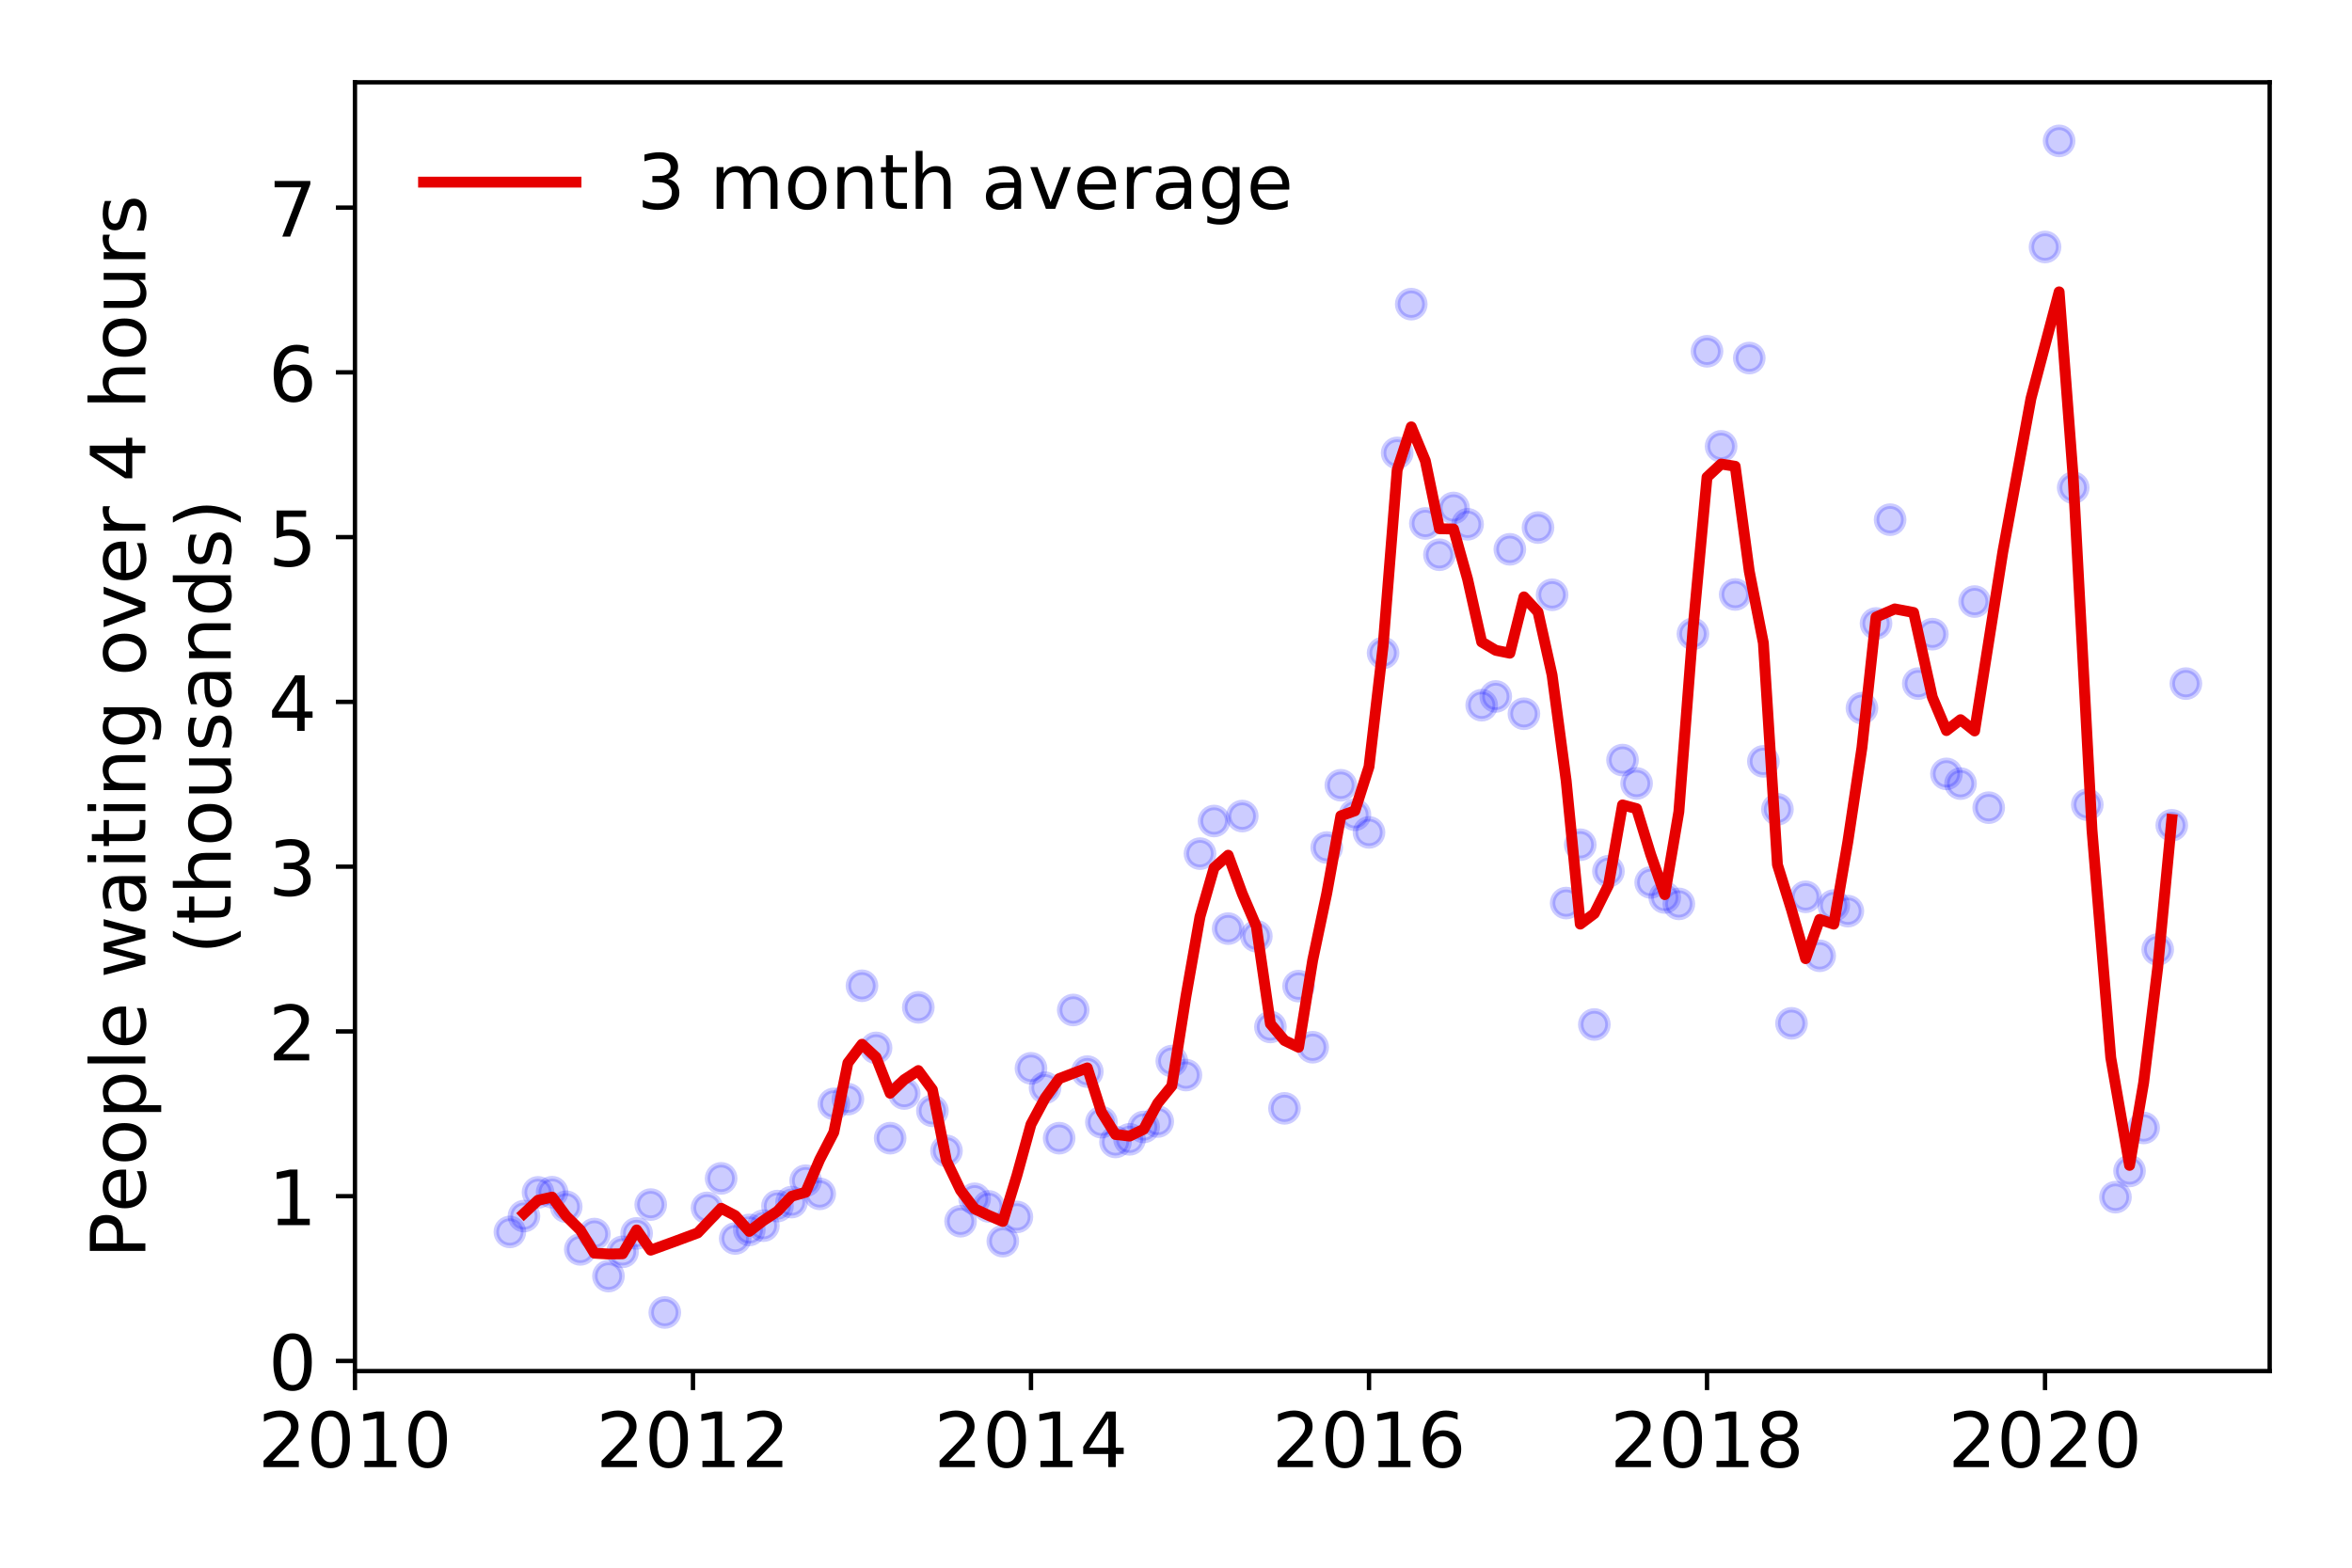 <?xml version="1.0" encoding="utf-8" standalone="no"?>
<!DOCTYPE svg PUBLIC "-//W3C//DTD SVG 1.1//EN"
  "http://www.w3.org/Graphics/SVG/1.1/DTD/svg11.dtd">
<!-- Created with matplotlib (https://matplotlib.org/) -->
<svg height="288pt" version="1.1" viewBox="0 0 432 288" width="432pt" xmlns="http://www.w3.org/2000/svg" xmlns:xlink="http://www.w3.org/1999/xlink">
 <defs>
  <style type="text/css">
*{stroke-linecap:butt;stroke-linejoin:round;}
  </style>
 </defs>
 <g id="figure_1">
  <g id="patch_1">
   <path d="M 0 288 
L 432 288 
L 432 0 
L 0 0 
z
" style="fill:#ffffff;"/>
  </g>
  <g id="axes_1">
   <g id="patch_2">
    <path d="M 65.195 251.88 
L 416.88 251.88 
L 416.88 15.12 
L 65.195 15.12 
z
" style="fill:#ffffff;"/>
   </g>
   <g id="matplotlib.axis_1">
    <g id="xtick_1">
     <g id="line2d_1">
      <defs>
       <path d="M 0 0 
L 0 3.5 
" id="m4f36853fbb" style="stroke:#000000;stroke-width:0.8;"/>
      </defs>
      <g>
       <use style="stroke:#000000;stroke-width:0.8;" x="65.195" xlink:href="#m4f36853fbb" y="251.88"/>
      </g>
     </g>
     <g id="text_1">
      <!-- 2010 -->
      <defs>
       <path d="M 19.188 8.297 
L 53.609 8.297 
L 53.609 0 
L 7.328 0 
L 7.328 8.297 
Q 12.938 14.109 22.625 23.891 
Q 32.328 33.688 34.812 36.531 
Q 39.547 41.844 41.422 45.531 
Q 43.312 49.219 43.312 52.781 
Q 43.312 58.594 39.234 62.25 
Q 35.156 65.922 28.609 65.922 
Q 23.969 65.922 18.812 64.312 
Q 13.672 62.703 7.812 59.422 
L 7.812 69.391 
Q 13.766 71.781 18.938 73 
Q 24.125 74.219 28.422 74.219 
Q 39.75 74.219 46.484 68.547 
Q 53.219 62.891 53.219 53.422 
Q 53.219 48.922 51.531 44.891 
Q 49.859 40.875 45.406 35.406 
Q 44.188 33.984 37.641 27.219 
Q 31.109 20.453 19.188 8.297 
z
" id="DejaVuSans-50"/>
       <path d="M 31.781 66.406 
Q 24.172 66.406 20.328 58.906 
Q 16.5 51.422 16.5 36.375 
Q 16.5 21.391 20.328 13.891 
Q 24.172 6.391 31.781 6.391 
Q 39.453 6.391 43.281 13.891 
Q 47.125 21.391 47.125 36.375 
Q 47.125 51.422 43.281 58.906 
Q 39.453 66.406 31.781 66.406 
z
M 31.781 74.219 
Q 44.047 74.219 50.516 64.516 
Q 56.984 54.828 56.984 36.375 
Q 56.984 17.969 50.516 8.266 
Q 44.047 -1.422 31.781 -1.422 
Q 19.531 -1.422 13.062 8.266 
Q 6.594 17.969 6.594 36.375 
Q 6.594 54.828 13.062 64.516 
Q 19.531 74.219 31.781 74.219 
z
" id="DejaVuSans-48"/>
       <path d="M 12.406 8.297 
L 28.516 8.297 
L 28.516 63.922 
L 10.984 60.406 
L 10.984 69.391 
L 28.422 72.906 
L 38.281 72.906 
L 38.281 8.297 
L 54.391 8.297 
L 54.391 0 
L 12.406 0 
z
" id="DejaVuSans-49"/>
      </defs>
      <g transform="translate(47.38 269.518)scale(0.14 -0.14)">
       <use xlink:href="#DejaVuSans-50"/>
       <use x="63.623" xlink:href="#DejaVuSans-48"/>
       <use x="127.246" xlink:href="#DejaVuSans-49"/>
       <use x="190.869" xlink:href="#DejaVuSans-48"/>
      </g>
     </g>
    </g>
    <g id="xtick_2">
     <g id="line2d_2">
      <g>
       <use style="stroke:#000000;stroke-width:0.8;" x="127.28" xlink:href="#m4f36853fbb" y="251.88"/>
      </g>
     </g>
     <g id="text_2">
      <!-- 2012 -->
      <g transform="translate(109.465 269.518)scale(0.14 -0.14)">
       <use xlink:href="#DejaVuSans-50"/>
       <use x="63.623" xlink:href="#DejaVuSans-48"/>
       <use x="127.246" xlink:href="#DejaVuSans-49"/>
       <use x="190.869" xlink:href="#DejaVuSans-50"/>
      </g>
     </g>
    </g>
    <g id="xtick_3">
     <g id="line2d_3">
      <g>
       <use style="stroke:#000000;stroke-width:0.8;" x="189.365" xlink:href="#m4f36853fbb" y="251.88"/>
      </g>
     </g>
     <g id="text_3">
      <!-- 2014 -->
      <defs>
       <path d="M 37.797 64.312 
L 12.891 25.391 
L 37.797 25.391 
z
M 35.203 72.906 
L 47.609 72.906 
L 47.609 25.391 
L 58.016 25.391 
L 58.016 17.188 
L 47.609 17.188 
L 47.609 0 
L 37.797 0 
L 37.797 17.188 
L 4.891 17.188 
L 4.891 26.703 
z
" id="DejaVuSans-52"/>
      </defs>
      <g transform="translate(171.55 269.518)scale(0.14 -0.14)">
       <use xlink:href="#DejaVuSans-50"/>
       <use x="63.623" xlink:href="#DejaVuSans-48"/>
       <use x="127.246" xlink:href="#DejaVuSans-49"/>
       <use x="190.869" xlink:href="#DejaVuSans-52"/>
      </g>
     </g>
    </g>
    <g id="xtick_4">
     <g id="line2d_4">
      <g>
       <use style="stroke:#000000;stroke-width:0.8;" x="251.45" xlink:href="#m4f36853fbb" y="251.88"/>
      </g>
     </g>
     <g id="text_4">
      <!-- 2016 -->
      <defs>
       <path d="M 33.016 40.375 
Q 26.375 40.375 22.484 35.828 
Q 18.609 31.297 18.609 23.391 
Q 18.609 15.531 22.484 10.953 
Q 26.375 6.391 33.016 6.391 
Q 39.656 6.391 43.531 10.953 
Q 47.406 15.531 47.406 23.391 
Q 47.406 31.297 43.531 35.828 
Q 39.656 40.375 33.016 40.375 
z
M 52.594 71.297 
L 52.594 62.312 
Q 48.875 64.062 45.094 64.984 
Q 41.312 65.922 37.594 65.922 
Q 27.828 65.922 22.672 59.328 
Q 17.531 52.734 16.797 39.406 
Q 19.672 43.656 24.016 45.922 
Q 28.375 48.188 33.594 48.188 
Q 44.578 48.188 50.953 41.516 
Q 57.328 34.859 57.328 23.391 
Q 57.328 12.156 50.688 5.359 
Q 44.047 -1.422 33.016 -1.422 
Q 20.359 -1.422 13.672 8.266 
Q 6.984 17.969 6.984 36.375 
Q 6.984 53.656 15.188 63.938 
Q 23.391 74.219 37.203 74.219 
Q 40.922 74.219 44.703 73.484 
Q 48.484 72.75 52.594 71.297 
z
" id="DejaVuSans-54"/>
      </defs>
      <g transform="translate(233.635 269.518)scale(0.14 -0.14)">
       <use xlink:href="#DejaVuSans-50"/>
       <use x="63.623" xlink:href="#DejaVuSans-48"/>
       <use x="127.246" xlink:href="#DejaVuSans-49"/>
       <use x="190.869" xlink:href="#DejaVuSans-54"/>
      </g>
     </g>
    </g>
    <g id="xtick_5">
     <g id="line2d_5">
      <g>
       <use style="stroke:#000000;stroke-width:0.8;" x="313.535" xlink:href="#m4f36853fbb" y="251.88"/>
      </g>
     </g>
     <g id="text_5">
      <!-- 2018 -->
      <defs>
       <path d="M 31.781 34.625 
Q 24.75 34.625 20.719 30.859 
Q 16.703 27.094 16.703 20.516 
Q 16.703 13.922 20.719 10.156 
Q 24.75 6.391 31.781 6.391 
Q 38.812 6.391 42.859 10.172 
Q 46.922 13.969 46.922 20.516 
Q 46.922 27.094 42.891 30.859 
Q 38.875 34.625 31.781 34.625 
z
M 21.922 38.812 
Q 15.578 40.375 12.031 44.719 
Q 8.5 49.078 8.5 55.328 
Q 8.5 64.062 14.719 69.141 
Q 20.953 74.219 31.781 74.219 
Q 42.672 74.219 48.875 69.141 
Q 55.078 64.062 55.078 55.328 
Q 55.078 49.078 51.531 44.719 
Q 48 40.375 41.703 38.812 
Q 48.828 37.156 52.797 32.312 
Q 56.781 27.484 56.781 20.516 
Q 56.781 9.906 50.312 4.234 
Q 43.844 -1.422 31.781 -1.422 
Q 19.734 -1.422 13.25 4.234 
Q 6.781 9.906 6.781 20.516 
Q 6.781 27.484 10.781 32.312 
Q 14.797 37.156 21.922 38.812 
z
M 18.312 54.391 
Q 18.312 48.734 21.844 45.562 
Q 25.391 42.391 31.781 42.391 
Q 38.141 42.391 41.719 45.562 
Q 45.312 48.734 45.312 54.391 
Q 45.312 60.062 41.719 63.234 
Q 38.141 66.406 31.781 66.406 
Q 25.391 66.406 21.844 63.234 
Q 18.312 60.062 18.312 54.391 
z
" id="DejaVuSans-56"/>
      </defs>
      <g transform="translate(295.72 269.518)scale(0.14 -0.14)">
       <use xlink:href="#DejaVuSans-50"/>
       <use x="63.623" xlink:href="#DejaVuSans-48"/>
       <use x="127.246" xlink:href="#DejaVuSans-49"/>
       <use x="190.869" xlink:href="#DejaVuSans-56"/>
      </g>
     </g>
    </g>
    <g id="xtick_6">
     <g id="line2d_6">
      <g>
       <use style="stroke:#000000;stroke-width:0.8;" x="375.619" xlink:href="#m4f36853fbb" y="251.88"/>
      </g>
     </g>
     <g id="text_6">
      <!-- 2020 -->
      <g transform="translate(357.804 269.518)scale(0.14 -0.14)">
       <use xlink:href="#DejaVuSans-50"/>
       <use x="63.623" xlink:href="#DejaVuSans-48"/>
       <use x="127.246" xlink:href="#DejaVuSans-50"/>
       <use x="190.869" xlink:href="#DejaVuSans-48"/>
      </g>
     </g>
    </g>
   </g>
   <g id="matplotlib.axis_2">
    <g id="ytick_1">
     <g id="line2d_7">
      <defs>
       <path d="M 0 0 
L -3.5 0 
" id="mf48c444a47" style="stroke:#000000;stroke-width:0.8;"/>
      </defs>
      <g>
       <use style="stroke:#000000;stroke-width:0.8;" x="65.195" xlink:href="#mf48c444a47" y="250.017"/>
      </g>
     </g>
     <g id="text_7">
      <!-- 0 -->
      <g transform="translate(49.288 255.336)scale(0.14 -0.14)">
       <use xlink:href="#DejaVuSans-48"/>
      </g>
     </g>
    </g>
    <g id="ytick_2">
     <g id="line2d_8">
      <g>
       <use style="stroke:#000000;stroke-width:0.8;" x="65.195" xlink:href="#mf48c444a47" y="219.749"/>
      </g>
     </g>
     <g id="text_8">
      <!-- 1 -->
      <g transform="translate(49.288 225.068)scale(0.14 -0.14)">
       <use xlink:href="#DejaVuSans-49"/>
      </g>
     </g>
    </g>
    <g id="ytick_3">
     <g id="line2d_9">
      <g>
       <use style="stroke:#000000;stroke-width:0.8;" x="65.195" xlink:href="#mf48c444a47" y="189.481"/>
      </g>
     </g>
     <g id="text_9">
      <!-- 2 -->
      <g transform="translate(49.288 194.8)scale(0.14 -0.14)">
       <use xlink:href="#DejaVuSans-50"/>
      </g>
     </g>
    </g>
    <g id="ytick_4">
     <g id="line2d_10">
      <g>
       <use style="stroke:#000000;stroke-width:0.8;" x="65.195" xlink:href="#mf48c444a47" y="159.213"/>
      </g>
     </g>
     <g id="text_10">
      <!-- 3 -->
      <defs>
       <path d="M 40.578 39.312 
Q 47.656 37.797 51.625 33 
Q 55.609 28.219 55.609 21.188 
Q 55.609 10.406 48.188 4.484 
Q 40.766 -1.422 27.094 -1.422 
Q 22.516 -1.422 17.656 -0.516 
Q 12.797 0.391 7.625 2.203 
L 7.625 11.719 
Q 11.719 9.328 16.594 8.109 
Q 21.484 6.891 26.812 6.891 
Q 36.078 6.891 40.938 10.547 
Q 45.797 14.203 45.797 21.188 
Q 45.797 27.641 41.281 31.266 
Q 36.766 34.906 28.719 34.906 
L 20.219 34.906 
L 20.219 43.016 
L 29.109 43.016 
Q 36.375 43.016 40.234 45.922 
Q 44.094 48.828 44.094 54.297 
Q 44.094 59.906 40.109 62.906 
Q 36.141 65.922 28.719 65.922 
Q 24.656 65.922 20.016 65.031 
Q 15.375 64.156 9.812 62.312 
L 9.812 71.094 
Q 15.438 72.656 20.344 73.438 
Q 25.25 74.219 29.594 74.219 
Q 40.828 74.219 47.359 69.109 
Q 53.906 64.016 53.906 55.328 
Q 53.906 49.266 50.438 45.094 
Q 46.969 40.922 40.578 39.312 
z
" id="DejaVuSans-51"/>
      </defs>
      <g transform="translate(49.288 164.532)scale(0.14 -0.14)">
       <use xlink:href="#DejaVuSans-51"/>
      </g>
     </g>
    </g>
    <g id="ytick_5">
     <g id="line2d_11">
      <g>
       <use style="stroke:#000000;stroke-width:0.8;" x="65.195" xlink:href="#mf48c444a47" y="128.945"/>
      </g>
     </g>
     <g id="text_11">
      <!-- 4 -->
      <g transform="translate(49.288 134.264)scale(0.14 -0.14)">
       <use xlink:href="#DejaVuSans-52"/>
      </g>
     </g>
    </g>
    <g id="ytick_6">
     <g id="line2d_12">
      <g>
       <use style="stroke:#000000;stroke-width:0.8;" x="65.195" xlink:href="#mf48c444a47" y="98.677"/>
      </g>
     </g>
     <g id="text_12">
      <!-- 5 -->
      <defs>
       <path d="M 10.797 72.906 
L 49.516 72.906 
L 49.516 64.594 
L 19.828 64.594 
L 19.828 46.734 
Q 21.969 47.469 24.109 47.828 
Q 26.266 48.188 28.422 48.188 
Q 40.625 48.188 47.75 41.5 
Q 54.891 34.812 54.891 23.391 
Q 54.891 11.625 47.562 5.094 
Q 40.234 -1.422 26.906 -1.422 
Q 22.312 -1.422 17.547 -0.641 
Q 12.797 0.141 7.719 1.703 
L 7.719 11.625 
Q 12.109 9.234 16.797 8.062 
Q 21.484 6.891 26.703 6.891 
Q 35.156 6.891 40.078 11.328 
Q 45.016 15.766 45.016 23.391 
Q 45.016 31 40.078 35.438 
Q 35.156 39.891 26.703 39.891 
Q 22.75 39.891 18.812 39.016 
Q 14.891 38.141 10.797 36.281 
z
" id="DejaVuSans-53"/>
      </defs>
      <g transform="translate(49.288 103.995)scale(0.14 -0.14)">
       <use xlink:href="#DejaVuSans-53"/>
      </g>
     </g>
    </g>
    <g id="ytick_7">
     <g id="line2d_13">
      <g>
       <use style="stroke:#000000;stroke-width:0.8;" x="65.195" xlink:href="#mf48c444a47" y="68.408"/>
      </g>
     </g>
     <g id="text_13">
      <!-- 6 -->
      <g transform="translate(49.288 73.727)scale(0.14 -0.14)">
       <use xlink:href="#DejaVuSans-54"/>
      </g>
     </g>
    </g>
    <g id="ytick_8">
     <g id="line2d_14">
      <g>
       <use style="stroke:#000000;stroke-width:0.8;" x="65.195" xlink:href="#mf48c444a47" y="38.14"/>
      </g>
     </g>
     <g id="text_14">
      <!-- 7 -->
      <defs>
       <path d="M 8.203 72.906 
L 55.078 72.906 
L 55.078 68.703 
L 28.609 0 
L 18.312 0 
L 43.219 64.594 
L 8.203 64.594 
z
" id="DejaVuSans-55"/>
      </defs>
      <g transform="translate(49.288 43.459)scale(0.14 -0.14)">
       <use xlink:href="#DejaVuSans-55"/>
      </g>
     </g>
    </g>
    <g id="text_15">
     <!-- People waiting over 4 hours -->
     <defs>
      <path d="M 19.672 64.797 
L 19.672 37.406 
L 32.078 37.406 
Q 38.969 37.406 42.719 40.969 
Q 46.484 44.531 46.484 51.125 
Q 46.484 57.672 42.719 61.234 
Q 38.969 64.797 32.078 64.797 
z
M 9.812 72.906 
L 32.078 72.906 
Q 44.344 72.906 50.609 67.359 
Q 56.891 61.812 56.891 51.125 
Q 56.891 40.328 50.609 34.812 
Q 44.344 29.297 32.078 29.297 
L 19.672 29.297 
L 19.672 0 
L 9.812 0 
z
" id="DejaVuSans-80"/>
      <path d="M 56.203 29.594 
L 56.203 25.203 
L 14.891 25.203 
Q 15.484 15.922 20.484 11.062 
Q 25.484 6.203 34.422 6.203 
Q 39.594 6.203 44.453 7.469 
Q 49.312 8.734 54.109 11.281 
L 54.109 2.781 
Q 49.266 0.734 44.188 -0.344 
Q 39.109 -1.422 33.891 -1.422 
Q 20.797 -1.422 13.156 6.188 
Q 5.516 13.812 5.516 26.812 
Q 5.516 40.234 12.766 48.109 
Q 20.016 56 32.328 56 
Q 43.359 56 49.781 48.891 
Q 56.203 41.797 56.203 29.594 
z
M 47.219 32.234 
Q 47.125 39.594 43.094 43.984 
Q 39.062 48.391 32.422 48.391 
Q 24.906 48.391 20.391 44.141 
Q 15.875 39.891 15.188 32.172 
z
" id="DejaVuSans-101"/>
      <path d="M 30.609 48.391 
Q 23.391 48.391 19.188 42.75 
Q 14.984 37.109 14.984 27.297 
Q 14.984 17.484 19.156 11.844 
Q 23.344 6.203 30.609 6.203 
Q 37.797 6.203 41.984 11.859 
Q 46.188 17.531 46.188 27.297 
Q 46.188 37.016 41.984 42.703 
Q 37.797 48.391 30.609 48.391 
z
M 30.609 56 
Q 42.328 56 49.016 48.375 
Q 55.719 40.766 55.719 27.297 
Q 55.719 13.875 49.016 6.219 
Q 42.328 -1.422 30.609 -1.422 
Q 18.844 -1.422 12.172 6.219 
Q 5.516 13.875 5.516 27.297 
Q 5.516 40.766 12.172 48.375 
Q 18.844 56 30.609 56 
z
" id="DejaVuSans-111"/>
      <path d="M 18.109 8.203 
L 18.109 -20.797 
L 9.078 -20.797 
L 9.078 54.688 
L 18.109 54.688 
L 18.109 46.391 
Q 20.953 51.266 25.266 53.625 
Q 29.594 56 35.594 56 
Q 45.562 56 51.781 48.094 
Q 58.016 40.188 58.016 27.297 
Q 58.016 14.406 51.781 6.484 
Q 45.562 -1.422 35.594 -1.422 
Q 29.594 -1.422 25.266 0.953 
Q 20.953 3.328 18.109 8.203 
z
M 48.688 27.297 
Q 48.688 37.203 44.609 42.844 
Q 40.531 48.484 33.406 48.484 
Q 26.266 48.484 22.188 42.844 
Q 18.109 37.203 18.109 27.297 
Q 18.109 17.391 22.188 11.75 
Q 26.266 6.109 33.406 6.109 
Q 40.531 6.109 44.609 11.75 
Q 48.688 17.391 48.688 27.297 
z
" id="DejaVuSans-112"/>
      <path d="M 9.422 75.984 
L 18.406 75.984 
L 18.406 0 
L 9.422 0 
z
" id="DejaVuSans-108"/>
      <path id="DejaVuSans-32"/>
      <path d="M 4.203 54.688 
L 13.188 54.688 
L 24.422 12.016 
L 35.594 54.688 
L 46.188 54.688 
L 57.422 12.016 
L 68.609 54.688 
L 77.594 54.688 
L 63.281 0 
L 52.688 0 
L 40.922 44.828 
L 29.109 0 
L 18.5 0 
z
" id="DejaVuSans-119"/>
      <path d="M 34.281 27.484 
Q 23.391 27.484 19.188 25 
Q 14.984 22.516 14.984 16.5 
Q 14.984 11.719 18.141 8.906 
Q 21.297 6.109 26.703 6.109 
Q 34.188 6.109 38.703 11.406 
Q 43.219 16.703 43.219 25.484 
L 43.219 27.484 
z
M 52.203 31.203 
L 52.203 0 
L 43.219 0 
L 43.219 8.297 
Q 40.141 3.328 35.547 0.953 
Q 30.953 -1.422 24.312 -1.422 
Q 15.922 -1.422 10.953 3.297 
Q 6 8.016 6 15.922 
Q 6 25.141 12.172 29.828 
Q 18.359 34.516 30.609 34.516 
L 43.219 34.516 
L 43.219 35.406 
Q 43.219 41.609 39.141 45 
Q 35.062 48.391 27.688 48.391 
Q 23 48.391 18.547 47.266 
Q 14.109 46.141 10.016 43.891 
L 10.016 52.203 
Q 14.938 54.109 19.578 55.047 
Q 24.219 56 28.609 56 
Q 40.484 56 46.344 49.844 
Q 52.203 43.703 52.203 31.203 
z
" id="DejaVuSans-97"/>
      <path d="M 9.422 54.688 
L 18.406 54.688 
L 18.406 0 
L 9.422 0 
z
M 9.422 75.984 
L 18.406 75.984 
L 18.406 64.594 
L 9.422 64.594 
z
" id="DejaVuSans-105"/>
      <path d="M 18.312 70.219 
L 18.312 54.688 
L 36.812 54.688 
L 36.812 47.703 
L 18.312 47.703 
L 18.312 18.016 
Q 18.312 11.328 20.141 9.422 
Q 21.969 7.516 27.594 7.516 
L 36.812 7.516 
L 36.812 0 
L 27.594 0 
Q 17.188 0 13.234 3.875 
Q 9.281 7.766 9.281 18.016 
L 9.281 47.703 
L 2.688 47.703 
L 2.688 54.688 
L 9.281 54.688 
L 9.281 70.219 
z
" id="DejaVuSans-116"/>
      <path d="M 54.891 33.016 
L 54.891 0 
L 45.906 0 
L 45.906 32.719 
Q 45.906 40.484 42.875 44.328 
Q 39.844 48.188 33.797 48.188 
Q 26.516 48.188 22.312 43.547 
Q 18.109 38.922 18.109 30.906 
L 18.109 0 
L 9.078 0 
L 9.078 54.688 
L 18.109 54.688 
L 18.109 46.188 
Q 21.344 51.125 25.703 53.562 
Q 30.078 56 35.797 56 
Q 45.219 56 50.047 50.172 
Q 54.891 44.344 54.891 33.016 
z
" id="DejaVuSans-110"/>
      <path d="M 45.406 27.984 
Q 45.406 37.75 41.375 43.109 
Q 37.359 48.484 30.078 48.484 
Q 22.859 48.484 18.828 43.109 
Q 14.797 37.75 14.797 27.984 
Q 14.797 18.266 18.828 12.891 
Q 22.859 7.516 30.078 7.516 
Q 37.359 7.516 41.375 12.891 
Q 45.406 18.266 45.406 27.984 
z
M 54.391 6.781 
Q 54.391 -7.172 48.188 -13.984 
Q 42 -20.797 29.203 -20.797 
Q 24.469 -20.797 20.266 -20.094 
Q 16.062 -19.391 12.109 -17.922 
L 12.109 -9.188 
Q 16.062 -11.328 19.922 -12.344 
Q 23.781 -13.375 27.781 -13.375 
Q 36.625 -13.375 41.016 -8.766 
Q 45.406 -4.156 45.406 5.172 
L 45.406 9.625 
Q 42.625 4.781 38.281 2.391 
Q 33.938 0 27.875 0 
Q 17.828 0 11.672 7.656 
Q 5.516 15.328 5.516 27.984 
Q 5.516 40.672 11.672 48.328 
Q 17.828 56 27.875 56 
Q 33.938 56 38.281 53.609 
Q 42.625 51.219 45.406 46.391 
L 45.406 54.688 
L 54.391 54.688 
z
" id="DejaVuSans-103"/>
      <path d="M 2.984 54.688 
L 12.5 54.688 
L 29.594 8.797 
L 46.688 54.688 
L 56.203 54.688 
L 35.688 0 
L 23.484 0 
z
" id="DejaVuSans-118"/>
      <path d="M 41.109 46.297 
Q 39.594 47.172 37.812 47.578 
Q 36.031 48 33.891 48 
Q 26.266 48 22.188 43.047 
Q 18.109 38.094 18.109 28.812 
L 18.109 0 
L 9.078 0 
L 9.078 54.688 
L 18.109 54.688 
L 18.109 46.188 
Q 20.953 51.172 25.484 53.578 
Q 30.031 56 36.531 56 
Q 37.453 56 38.578 55.875 
Q 39.703 55.766 41.062 55.516 
z
" id="DejaVuSans-114"/>
      <path d="M 54.891 33.016 
L 54.891 0 
L 45.906 0 
L 45.906 32.719 
Q 45.906 40.484 42.875 44.328 
Q 39.844 48.188 33.797 48.188 
Q 26.516 48.188 22.312 43.547 
Q 18.109 38.922 18.109 30.906 
L 18.109 0 
L 9.078 0 
L 9.078 75.984 
L 18.109 75.984 
L 18.109 46.188 
Q 21.344 51.125 25.703 53.562 
Q 30.078 56 35.797 56 
Q 45.219 56 50.047 50.172 
Q 54.891 44.344 54.891 33.016 
z
" id="DejaVuSans-104"/>
      <path d="M 8.5 21.578 
L 8.5 54.688 
L 17.484 54.688 
L 17.484 21.922 
Q 17.484 14.156 20.5 10.266 
Q 23.531 6.391 29.594 6.391 
Q 36.859 6.391 41.078 11.031 
Q 45.312 15.672 45.312 23.688 
L 45.312 54.688 
L 54.297 54.688 
L 54.297 0 
L 45.312 0 
L 45.312 8.406 
Q 42.047 3.422 37.719 1 
Q 33.406 -1.422 27.688 -1.422 
Q 18.266 -1.422 13.375 4.438 
Q 8.5 10.297 8.5 21.578 
z
M 31.109 56 
z
" id="DejaVuSans-117"/>
      <path d="M 44.281 53.078 
L 44.281 44.578 
Q 40.484 46.531 36.375 47.5 
Q 32.281 48.484 27.875 48.484 
Q 21.188 48.484 17.844 46.438 
Q 14.5 44.391 14.5 40.281 
Q 14.5 37.156 16.891 35.375 
Q 19.281 33.594 26.516 31.984 
L 29.594 31.297 
Q 39.156 29.25 43.188 25.516 
Q 47.219 21.781 47.219 15.094 
Q 47.219 7.469 41.188 3.016 
Q 35.156 -1.422 24.609 -1.422 
Q 20.219 -1.422 15.453 -0.562 
Q 10.688 0.297 5.422 2 
L 5.422 11.281 
Q 10.406 8.688 15.234 7.391 
Q 20.062 6.109 24.812 6.109 
Q 31.156 6.109 34.562 8.281 
Q 37.984 10.453 37.984 14.406 
Q 37.984 18.062 35.516 20.016 
Q 33.062 21.969 24.703 23.781 
L 21.578 24.516 
Q 13.234 26.266 9.516 29.906 
Q 5.812 33.547 5.812 39.891 
Q 5.812 47.609 11.281 51.797 
Q 16.75 56 26.812 56 
Q 31.781 56 36.172 55.266 
Q 40.578 54.547 44.281 53.078 
z
" id="DejaVuSans-115"/>
     </defs>
     <g transform="translate(26.699 231.175)rotate(-90)scale(0.14 -0.14)">
      <use xlink:href="#DejaVuSans-80"/>
      <use x="60.256" xlink:href="#DejaVuSans-101"/>
      <use x="121.779" xlink:href="#DejaVuSans-111"/>
      <use x="182.961" xlink:href="#DejaVuSans-112"/>
      <use x="246.438" xlink:href="#DejaVuSans-108"/>
      <use x="274.221" xlink:href="#DejaVuSans-101"/>
      <use x="335.744" xlink:href="#DejaVuSans-32"/>
      <use x="367.531" xlink:href="#DejaVuSans-119"/>
      <use x="449.318" xlink:href="#DejaVuSans-97"/>
      <use x="510.598" xlink:href="#DejaVuSans-105"/>
      <use x="538.381" xlink:href="#DejaVuSans-116"/>
      <use x="577.59" xlink:href="#DejaVuSans-105"/>
      <use x="605.373" xlink:href="#DejaVuSans-110"/>
      <use x="668.752" xlink:href="#DejaVuSans-103"/>
      <use x="732.229" xlink:href="#DejaVuSans-32"/>
      <use x="764.016" xlink:href="#DejaVuSans-111"/>
      <use x="825.197" xlink:href="#DejaVuSans-118"/>
      <use x="884.377" xlink:href="#DejaVuSans-101"/>
      <use x="945.9" xlink:href="#DejaVuSans-114"/>
      <use x="987.014" xlink:href="#DejaVuSans-32"/>
      <use x="1018.801" xlink:href="#DejaVuSans-52"/>
      <use x="1082.424" xlink:href="#DejaVuSans-32"/>
      <use x="1114.211" xlink:href="#DejaVuSans-104"/>
      <use x="1177.59" xlink:href="#DejaVuSans-111"/>
      <use x="1238.771" xlink:href="#DejaVuSans-117"/>
      <use x="1302.15" xlink:href="#DejaVuSans-114"/>
      <use x="1343.264" xlink:href="#DejaVuSans-115"/>
     </g>
     <!-- (thousands) -->
     <defs>
      <path d="M 31 75.875 
Q 24.469 64.656 21.281 53.656 
Q 18.109 42.672 18.109 31.391 
Q 18.109 20.125 21.312 9.062 
Q 24.516 -2 31 -13.188 
L 23.188 -13.188 
Q 15.875 -1.703 12.234 9.375 
Q 8.594 20.453 8.594 31.391 
Q 8.594 42.281 12.203 53.312 
Q 15.828 64.359 23.188 75.875 
z
" id="DejaVuSans-40"/>
      <path d="M 45.406 46.391 
L 45.406 75.984 
L 54.391 75.984 
L 54.391 0 
L 45.406 0 
L 45.406 8.203 
Q 42.578 3.328 38.25 0.953 
Q 33.938 -1.422 27.875 -1.422 
Q 17.969 -1.422 11.734 6.484 
Q 5.516 14.406 5.516 27.297 
Q 5.516 40.188 11.734 48.094 
Q 17.969 56 27.875 56 
Q 33.938 56 38.25 53.625 
Q 42.578 51.266 45.406 46.391 
z
M 14.797 27.297 
Q 14.797 17.391 18.875 11.75 
Q 22.953 6.109 30.078 6.109 
Q 37.203 6.109 41.297 11.75 
Q 45.406 17.391 45.406 27.297 
Q 45.406 37.203 41.297 42.844 
Q 37.203 48.484 30.078 48.484 
Q 22.953 48.484 18.875 42.844 
Q 14.797 37.203 14.797 27.297 
z
" id="DejaVuSans-100"/>
      <path d="M 8.016 75.875 
L 15.828 75.875 
Q 23.141 64.359 26.781 53.312 
Q 30.422 42.281 30.422 31.391 
Q 30.422 20.453 26.781 9.375 
Q 23.141 -1.703 15.828 -13.188 
L 8.016 -13.188 
Q 14.5 -2 17.703 9.062 
Q 20.906 20.125 20.906 31.391 
Q 20.906 42.672 17.703 53.656 
Q 14.5 64.656 8.016 75.875 
z
" id="DejaVuSans-41"/>
     </defs>
     <g transform="translate(42.376 175.325)rotate(-90)scale(0.14 -0.14)">
      <use xlink:href="#DejaVuSans-40"/>
      <use x="39.014" xlink:href="#DejaVuSans-116"/>
      <use x="78.223" xlink:href="#DejaVuSans-104"/>
      <use x="141.602" xlink:href="#DejaVuSans-111"/>
      <use x="202.783" xlink:href="#DejaVuSans-117"/>
      <use x="266.162" xlink:href="#DejaVuSans-115"/>
      <use x="318.262" xlink:href="#DejaVuSans-97"/>
      <use x="379.541" xlink:href="#DejaVuSans-110"/>
      <use x="442.92" xlink:href="#DejaVuSans-100"/>
      <use x="506.396" xlink:href="#DejaVuSans-115"/>
      <use x="558.496" xlink:href="#DejaVuSans-41"/>
     </g>
    </g>
   </g>
   <g id="line2d_15">
    <defs>
     <path d="M 0 2.5 
C 0.663 2.5 1.299 2.237 1.768 1.768 
C 2.237 1.299 2.5 0.663 2.5 0 
C 2.5 -0.663 2.237 -1.299 1.768 -1.768 
C 1.299 -2.237 0.663 -2.5 0 -2.5 
C -0.663 -2.5 -1.299 -2.237 -1.768 -1.768 
C -2.237 -1.299 -2.5 -0.663 -2.5 0 
C -2.5 0.663 -2.237 1.299 -1.768 1.768 
C -1.299 2.237 -0.663 2.5 0 2.5 
z
" id="m8814a9ac9a" style="stroke:#0000ff;stroke-opacity:0.2;"/>
    </defs>
    <g clip-path="url(#p68c9e840cf)">
     <use style="fill:#0000ff;fill-opacity:0.2;stroke:#0000ff;stroke-opacity:0.2;" x="401.488" xlink:href="#m8814a9ac9a" y="125.585"/>
     <use style="fill:#0000ff;fill-opacity:0.2;stroke:#0000ff;stroke-opacity:0.2;" x="398.901" xlink:href="#m8814a9ac9a" y="151.615"/>
     <use style="fill:#0000ff;fill-opacity:0.2;stroke:#0000ff;stroke-opacity:0.2;" x="396.314" xlink:href="#m8814a9ac9a" y="174.438"/>
     <use style="fill:#0000ff;fill-opacity:0.2;stroke:#0000ff;stroke-opacity:0.2;" x="393.728" xlink:href="#m8814a9ac9a" y="207.218"/>
     <use style="fill:#0000ff;fill-opacity:0.2;stroke:#0000ff;stroke-opacity:0.2;" x="391.141" xlink:href="#m8814a9ac9a" y="215.118"/>
     <use style="fill:#0000ff;fill-opacity:0.2;stroke:#0000ff;stroke-opacity:0.2;" x="388.554" xlink:href="#m8814a9ac9a" y="219.931"/>
     <use style="fill:#0000ff;fill-opacity:0.2;stroke:#0000ff;stroke-opacity:0.2;" x="383.38" xlink:href="#m8814a9ac9a" y="147.832"/>
     <use style="fill:#0000ff;fill-opacity:0.2;stroke:#0000ff;stroke-opacity:0.2;" x="380.793" xlink:href="#m8814a9ac9a" y="89.596"/>
     <use style="fill:#0000ff;fill-opacity:0.2;stroke:#0000ff;stroke-opacity:0.2;" x="378.206" xlink:href="#m8814a9ac9a" y="25.882"/>
     <use style="fill:#0000ff;fill-opacity:0.2;stroke:#0000ff;stroke-opacity:0.2;" x="375.619" xlink:href="#m8814a9ac9a" y="45.374"/>
     <use style="fill:#0000ff;fill-opacity:0.2;stroke:#0000ff;stroke-opacity:0.2;" x="365.272" xlink:href="#m8814a9ac9a" y="148.377"/>
     <use style="fill:#0000ff;fill-opacity:0.2;stroke:#0000ff;stroke-opacity:0.2;" x="362.685" xlink:href="#m8814a9ac9a" y="110.511"/>
     <use style="fill:#0000ff;fill-opacity:0.2;stroke:#0000ff;stroke-opacity:0.2;" x="360.098" xlink:href="#m8814a9ac9a" y="143.958"/>
     <use style="fill:#0000ff;fill-opacity:0.2;stroke:#0000ff;stroke-opacity:0.2;" x="357.511" xlink:href="#m8814a9ac9a" y="142.172"/>
     <use style="fill:#0000ff;fill-opacity:0.2;stroke:#0000ff;stroke-opacity:0.2;" x="354.924" xlink:href="#m8814a9ac9a" y="116.504"/>
     <use style="fill:#0000ff;fill-opacity:0.2;stroke:#0000ff;stroke-opacity:0.2;" x="352.338" xlink:href="#m8814a9ac9a" y="125.585"/>
     <use style="fill:#0000ff;fill-opacity:0.2;stroke:#0000ff;stroke-opacity:0.2;" x="347.164" xlink:href="#m8814a9ac9a" y="95.468"/>
     <use style="fill:#0000ff;fill-opacity:0.2;stroke:#0000ff;stroke-opacity:0.2;" x="344.577" xlink:href="#m8814a9ac9a" y="114.537"/>
     <use style="fill:#0000ff;fill-opacity:0.2;stroke:#0000ff;stroke-opacity:0.2;" x="341.99" xlink:href="#m8814a9ac9a" y="130.095"/>
     <use style="fill:#0000ff;fill-opacity:0.2;stroke:#0000ff;stroke-opacity:0.2;" x="339.403" xlink:href="#m8814a9ac9a" y="167.385"/>
     <use style="fill:#0000ff;fill-opacity:0.2;stroke:#0000ff;stroke-opacity:0.2;" x="336.816" xlink:href="#m8814a9ac9a" y="166.356"/>
     <use style="fill:#0000ff;fill-opacity:0.2;stroke:#0000ff;stroke-opacity:0.2;" x="334.229" xlink:href="#m8814a9ac9a" y="175.588"/>
     <use style="fill:#0000ff;fill-opacity:0.2;stroke:#0000ff;stroke-opacity:0.2;" x="331.643" xlink:href="#m8814a9ac9a" y="164.752"/>
     <use style="fill:#0000ff;fill-opacity:0.2;stroke:#0000ff;stroke-opacity:0.2;" x="329.056" xlink:href="#m8814a9ac9a" y="187.998"/>
     <use style="fill:#0000ff;fill-opacity:0.2;stroke:#0000ff;stroke-opacity:0.2;" x="326.469" xlink:href="#m8814a9ac9a" y="148.679"/>
     <use style="fill:#0000ff;fill-opacity:0.2;stroke:#0000ff;stroke-opacity:0.2;" x="323.882" xlink:href="#m8814a9ac9a" y="139.871"/>
     <use style="fill:#0000ff;fill-opacity:0.2;stroke:#0000ff;stroke-opacity:0.2;" x="321.295" xlink:href="#m8814a9ac9a" y="65.775"/>
     <use style="fill:#0000ff;fill-opacity:0.2;stroke:#0000ff;stroke-opacity:0.2;" x="318.708" xlink:href="#m8814a9ac9a" y="109.21"/>
     <use style="fill:#0000ff;fill-opacity:0.2;stroke:#0000ff;stroke-opacity:0.2;" x="316.121" xlink:href="#m8814a9ac9a" y="81.999"/>
     <use style="fill:#0000ff;fill-opacity:0.2;stroke:#0000ff;stroke-opacity:0.2;" x="313.535" xlink:href="#m8814a9ac9a" y="64.534"/>
     <use style="fill:#0000ff;fill-opacity:0.2;stroke:#0000ff;stroke-opacity:0.2;" x="310.948" xlink:href="#m8814a9ac9a" y="116.444"/>
     <use style="fill:#0000ff;fill-opacity:0.2;stroke:#0000ff;stroke-opacity:0.2;" x="308.361" xlink:href="#m8814a9ac9a" y="166.053"/>
     <use style="fill:#0000ff;fill-opacity:0.2;stroke:#0000ff;stroke-opacity:0.2;" x="305.774" xlink:href="#m8814a9ac9a" y="164.873"/>
     <use style="fill:#0000ff;fill-opacity:0.2;stroke:#0000ff;stroke-opacity:0.2;" x="303.187" xlink:href="#m8814a9ac9a" y="162.118"/>
     <use style="fill:#0000ff;fill-opacity:0.2;stroke:#0000ff;stroke-opacity:0.2;" x="300.6" xlink:href="#m8814a9ac9a" y="143.927"/>
     <use style="fill:#0000ff;fill-opacity:0.2;stroke:#0000ff;stroke-opacity:0.2;" x="298.013" xlink:href="#m8814a9ac9a" y="139.629"/>
     <use style="fill:#0000ff;fill-opacity:0.2;stroke:#0000ff;stroke-opacity:0.2;" x="295.426" xlink:href="#m8814a9ac9a" y="160.06"/>
     <use style="fill:#0000ff;fill-opacity:0.2;stroke:#0000ff;stroke-opacity:0.2;" x="292.84" xlink:href="#m8814a9ac9a" y="188.21"/>
     <use style="fill:#0000ff;fill-opacity:0.2;stroke:#0000ff;stroke-opacity:0.2;" x="290.253" xlink:href="#m8814a9ac9a" y="155.187"/>
     <use style="fill:#0000ff;fill-opacity:0.2;stroke:#0000ff;stroke-opacity:0.2;" x="287.666" xlink:href="#m8814a9ac9a" y="165.902"/>
     <use style="fill:#0000ff;fill-opacity:0.2;stroke:#0000ff;stroke-opacity:0.2;" x="285.079" xlink:href="#m8814a9ac9a" y="109.27"/>
     <use style="fill:#0000ff;fill-opacity:0.2;stroke:#0000ff;stroke-opacity:0.2;" x="282.492" xlink:href="#m8814a9ac9a" y="96.921"/>
     <use style="fill:#0000ff;fill-opacity:0.2;stroke:#0000ff;stroke-opacity:0.2;" x="279.905" xlink:href="#m8814a9ac9a" y="131.124"/>
     <use style="fill:#0000ff;fill-opacity:0.2;stroke:#0000ff;stroke-opacity:0.2;" x="277.318" xlink:href="#m8814a9ac9a" y="100.916"/>
     <use style="fill:#0000ff;fill-opacity:0.2;stroke:#0000ff;stroke-opacity:0.2;" x="274.731" xlink:href="#m8814a9ac9a" y="127.946"/>
     <use style="fill:#0000ff;fill-opacity:0.2;stroke:#0000ff;stroke-opacity:0.2;" x="272.145" xlink:href="#m8814a9ac9a" y="129.55"/>
     <use style="fill:#0000ff;fill-opacity:0.2;stroke:#0000ff;stroke-opacity:0.2;" x="269.558" xlink:href="#m8814a9ac9a" y="96.316"/>
     <use style="fill:#0000ff;fill-opacity:0.2;stroke:#0000ff;stroke-opacity:0.2;" x="266.971" xlink:href="#m8814a9ac9a" y="93.319"/>
     <use style="fill:#0000ff;fill-opacity:0.2;stroke:#0000ff;stroke-opacity:0.2;" x="264.384" xlink:href="#m8814a9ac9a" y="101.915"/>
     <use style="fill:#0000ff;fill-opacity:0.2;stroke:#0000ff;stroke-opacity:0.2;" x="261.797" xlink:href="#m8814a9ac9a" y="96.164"/>
     <use style="fill:#0000ff;fill-opacity:0.2;stroke:#0000ff;stroke-opacity:0.2;" x="259.21" xlink:href="#m8814a9ac9a" y="55.877"/>
     <use style="fill:#0000ff;fill-opacity:0.2;stroke:#0000ff;stroke-opacity:0.2;" x="256.623" xlink:href="#m8814a9ac9a" y="83.21"/>
     <use style="fill:#0000ff;fill-opacity:0.2;stroke:#0000ff;stroke-opacity:0.2;" x="254.037" xlink:href="#m8814a9ac9a" y="119.955"/>
     <use style="fill:#0000ff;fill-opacity:0.2;stroke:#0000ff;stroke-opacity:0.2;" x="251.45" xlink:href="#m8814a9ac9a" y="152.917"/>
     <use style="fill:#0000ff;fill-opacity:0.2;stroke:#0000ff;stroke-opacity:0.2;" x="248.863" xlink:href="#m8814a9ac9a" y="149.678"/>
     <use style="fill:#0000ff;fill-opacity:0.2;stroke:#0000ff;stroke-opacity:0.2;" x="246.276" xlink:href="#m8814a9ac9a" y="144.26"/>
     <use style="fill:#0000ff;fill-opacity:0.2;stroke:#0000ff;stroke-opacity:0.2;" x="243.689" xlink:href="#m8814a9ac9a" y="155.702"/>
     <use style="fill:#0000ff;fill-opacity:0.2;stroke:#0000ff;stroke-opacity:0.2;" x="241.102" xlink:href="#m8814a9ac9a" y="192.387"/>
     <use style="fill:#0000ff;fill-opacity:0.2;stroke:#0000ff;stroke-opacity:0.2;" x="238.515" xlink:href="#m8814a9ac9a" y="181.157"/>
     <use style="fill:#0000ff;fill-opacity:0.2;stroke:#0000ff;stroke-opacity:0.2;" x="235.928" xlink:href="#m8814a9ac9a" y="203.616"/>
     <use style="fill:#0000ff;fill-opacity:0.2;stroke:#0000ff;stroke-opacity:0.2;" x="233.342" xlink:href="#m8814a9ac9a" y="188.664"/>
     <use style="fill:#0000ff;fill-opacity:0.2;stroke:#0000ff;stroke-opacity:0.2;" x="230.755" xlink:href="#m8814a9ac9a" y="171.986"/>
     <use style="fill:#0000ff;fill-opacity:0.2;stroke:#0000ff;stroke-opacity:0.2;" x="228.168" xlink:href="#m8814a9ac9a" y="149.92"/>
     <use style="fill:#0000ff;fill-opacity:0.2;stroke:#0000ff;stroke-opacity:0.2;" x="225.581" xlink:href="#m8814a9ac9a" y="170.594"/>
     <use style="fill:#0000ff;fill-opacity:0.2;stroke:#0000ff;stroke-opacity:0.2;" x="222.994" xlink:href="#m8814a9ac9a" y="150.828"/>
     <use style="fill:#0000ff;fill-opacity:0.2;stroke:#0000ff;stroke-opacity:0.2;" x="220.407" xlink:href="#m8814a9ac9a" y="156.822"/>
     <use style="fill:#0000ff;fill-opacity:0.2;stroke:#0000ff;stroke-opacity:0.2;" x="217.82" xlink:href="#m8814a9ac9a" y="197.502"/>
     <use style="fill:#0000ff;fill-opacity:0.2;stroke:#0000ff;stroke-opacity:0.2;" x="215.233" xlink:href="#m8814a9ac9a" y="194.929"/>
     <use style="fill:#0000ff;fill-opacity:0.2;stroke:#0000ff;stroke-opacity:0.2;" x="212.647" xlink:href="#m8814a9ac9a" y="206.037"/>
     <use style="fill:#0000ff;fill-opacity:0.2;stroke:#0000ff;stroke-opacity:0.2;" x="210.06" xlink:href="#m8814a9ac9a" y="207.036"/>
     <use style="fill:#0000ff;fill-opacity:0.2;stroke:#0000ff;stroke-opacity:0.2;" x="207.473" xlink:href="#m8814a9ac9a" y="209.306"/>
     <use style="fill:#0000ff;fill-opacity:0.2;stroke:#0000ff;stroke-opacity:0.2;" x="204.886" xlink:href="#m8814a9ac9a" y="209.791"/>
     <use style="fill:#0000ff;fill-opacity:0.2;stroke:#0000ff;stroke-opacity:0.2;" x="202.299" xlink:href="#m8814a9ac9a" y="206.159"/>
     <use style="fill:#0000ff;fill-opacity:0.2;stroke:#0000ff;stroke-opacity:0.2;" x="199.712" xlink:href="#m8814a9ac9a" y="196.866"/>
     <use style="fill:#0000ff;fill-opacity:0.2;stroke:#0000ff;stroke-opacity:0.2;" x="197.125" xlink:href="#m8814a9ac9a" y="185.546"/>
     <use style="fill:#0000ff;fill-opacity:0.2;stroke:#0000ff;stroke-opacity:0.2;" x="194.539" xlink:href="#m8814a9ac9a" y="209.095"/>
     <use style="fill:#0000ff;fill-opacity:0.2;stroke:#0000ff;stroke-opacity:0.2;" x="191.952" xlink:href="#m8814a9ac9a" y="199.833"/>
     <use style="fill:#0000ff;fill-opacity:0.2;stroke:#0000ff;stroke-opacity:0.2;" x="189.365" xlink:href="#m8814a9ac9a" y="196.261"/>
     <use style="fill:#0000ff;fill-opacity:0.2;stroke:#0000ff;stroke-opacity:0.2;" x="186.778" xlink:href="#m8814a9ac9a" y="223.563"/>
     <use style="fill:#0000ff;fill-opacity:0.2;stroke:#0000ff;stroke-opacity:0.2;" x="184.191" xlink:href="#m8814a9ac9a" y="228.012"/>
     <use style="fill:#0000ff;fill-opacity:0.2;stroke:#0000ff;stroke-opacity:0.2;" x="181.604" xlink:href="#m8814a9ac9a" y="221.626"/>
     <use style="fill:#0000ff;fill-opacity:0.2;stroke:#0000ff;stroke-opacity:0.2;" x="179.017" xlink:href="#m8814a9ac9a" y="220.233"/>
     <use style="fill:#0000ff;fill-opacity:0.2;stroke:#0000ff;stroke-opacity:0.2;" x="176.43" xlink:href="#m8814a9ac9a" y="224.35"/>
     <use style="fill:#0000ff;fill-opacity:0.2;stroke:#0000ff;stroke-opacity:0.2;" x="173.844" xlink:href="#m8814a9ac9a" y="211.425"/>
     <use style="fill:#0000ff;fill-opacity:0.2;stroke:#0000ff;stroke-opacity:0.2;" x="171.257" xlink:href="#m8814a9ac9a" y="204.07"/>
     <use style="fill:#0000ff;fill-opacity:0.2;stroke:#0000ff;stroke-opacity:0.2;" x="168.67" xlink:href="#m8814a9ac9a" y="185.062"/>
     <use style="fill:#0000ff;fill-opacity:0.2;stroke:#0000ff;stroke-opacity:0.2;" x="166.083" xlink:href="#m8814a9ac9a" y="200.892"/>
     <use style="fill:#0000ff;fill-opacity:0.2;stroke:#0000ff;stroke-opacity:0.2;" x="163.496" xlink:href="#m8814a9ac9a" y="209.095"/>
     <use style="fill:#0000ff;fill-opacity:0.2;stroke:#0000ff;stroke-opacity:0.2;" x="160.909" xlink:href="#m8814a9ac9a" y="192.508"/>
     <use style="fill:#0000ff;fill-opacity:0.2;stroke:#0000ff;stroke-opacity:0.2;" x="158.322" xlink:href="#m8814a9ac9a" y="181.097"/>
     <use style="fill:#0000ff;fill-opacity:0.2;stroke:#0000ff;stroke-opacity:0.2;" x="155.735" xlink:href="#m8814a9ac9a" y="201.921"/>
     <use style="fill:#0000ff;fill-opacity:0.2;stroke:#0000ff;stroke-opacity:0.2;" x="153.149" xlink:href="#m8814a9ac9a" y="202.799"/>
     <use style="fill:#0000ff;fill-opacity:0.2;stroke:#0000ff;stroke-opacity:0.2;" x="150.562" xlink:href="#m8814a9ac9a" y="219.325"/>
     <use style="fill:#0000ff;fill-opacity:0.2;stroke:#0000ff;stroke-opacity:0.2;" x="147.975" xlink:href="#m8814a9ac9a" y="216.904"/>
     <use style="fill:#0000ff;fill-opacity:0.2;stroke:#0000ff;stroke-opacity:0.2;" x="145.388" xlink:href="#m8814a9ac9a" y="220.839"/>
     <use style="fill:#0000ff;fill-opacity:0.2;stroke:#0000ff;stroke-opacity:0.2;" x="142.801" xlink:href="#m8814a9ac9a" y="221.565"/>
     <use style="fill:#0000ff;fill-opacity:0.2;stroke:#0000ff;stroke-opacity:0.2;" x="140.214" xlink:href="#m8814a9ac9a" y="225.167"/>
     <use style="fill:#0000ff;fill-opacity:0.2;stroke:#0000ff;stroke-opacity:0.2;" x="137.627" xlink:href="#m8814a9ac9a" y="225.954"/>
     <use style="fill:#0000ff;fill-opacity:0.2;stroke:#0000ff;stroke-opacity:0.2;" x="135.04" xlink:href="#m8814a9ac9a" y="227.528"/>
     <use style="fill:#0000ff;fill-opacity:0.2;stroke:#0000ff;stroke-opacity:0.2;" x="132.454" xlink:href="#m8814a9ac9a" y="216.48"/>
     <use style="fill:#0000ff;fill-opacity:0.2;stroke:#0000ff;stroke-opacity:0.2;" x="129.867" xlink:href="#m8814a9ac9a" y="221.898"/>
     <use style="fill:#0000ff;fill-opacity:0.2;stroke:#0000ff;stroke-opacity:0.2;" x="122.106" xlink:href="#m8814a9ac9a" y="241.118"/>
     <use style="fill:#0000ff;fill-opacity:0.2;stroke:#0000ff;stroke-opacity:0.2;" x="119.519" xlink:href="#m8814a9ac9a" y="221.293"/>
     <use style="fill:#0000ff;fill-opacity:0.2;stroke:#0000ff;stroke-opacity:0.2;" x="116.932" xlink:href="#m8814a9ac9a" y="226.589"/>
     <use style="fill:#0000ff;fill-opacity:0.2;stroke:#0000ff;stroke-opacity:0.2;" x="114.346" xlink:href="#m8814a9ac9a" y="229.98"/>
     <use style="fill:#0000ff;fill-opacity:0.2;stroke:#0000ff;stroke-opacity:0.2;" x="111.759" xlink:href="#m8814a9ac9a" y="234.429"/>
     <use style="fill:#0000ff;fill-opacity:0.2;stroke:#0000ff;stroke-opacity:0.2;" x="109.172" xlink:href="#m8814a9ac9a" y="226.711"/>
     <use style="fill:#0000ff;fill-opacity:0.2;stroke:#0000ff;stroke-opacity:0.2;" x="106.585" xlink:href="#m8814a9ac9a" y="229.526"/>
     <use style="fill:#0000ff;fill-opacity:0.2;stroke:#0000ff;stroke-opacity:0.2;" x="103.998" xlink:href="#m8814a9ac9a" y="221.686"/>
     <use style="fill:#0000ff;fill-opacity:0.2;stroke:#0000ff;stroke-opacity:0.2;" x="101.411" xlink:href="#m8814a9ac9a" y="219.022"/>
     <use style="fill:#0000ff;fill-opacity:0.2;stroke:#0000ff;stroke-opacity:0.2;" x="98.824" xlink:href="#m8814a9ac9a" y="219.053"/>
     <use style="fill:#0000ff;fill-opacity:0.2;stroke:#0000ff;stroke-opacity:0.2;" x="96.237" xlink:href="#m8814a9ac9a" y="223.411"/>
     <use style="fill:#0000ff;fill-opacity:0.2;stroke:#0000ff;stroke-opacity:0.2;" x="93.651" xlink:href="#m8814a9ac9a" y="226.317"/>
    </g>
   </g>
   <g id="line2d_16">
    <path clip-path="url(#p68c9e840cf)" d="M 398.901 150.546 
L 396.314 177.757 
L 393.728 198.924 
L 391.141 214.089 
L 387.691 194.293 
L 384.242 152.453 
L 380.793 87.77 
L 378.206 53.617 
L 373.033 73.211 
L 367.859 101.421 
L 362.685 134.282 
L 360.098 132.214 
L 357.511 134.211 
L 354.924 128.087 
L 351.475 112.519 
L 348.026 111.863 
L 344.577 113.367 
L 341.99 137.339 
L 339.403 154.612 
L 336.816 169.776 
L 334.229 168.899 
L 331.643 176.112 
L 329.056 167.143 
L 326.469 158.85 
L 323.882 118.109 
L 321.295 104.952 
L 318.708 85.661 
L 316.121 85.248 
L 313.535 87.659 
L 310.948 115.677 
L 308.361 149.123 
L 305.774 164.348 
L 303.187 156.973 
L 300.6 148.558 
L 298.013 147.872 
L 295.426 162.633 
L 292.84 167.819 
L 290.253 169.766 
L 287.666 143.453 
L 285.079 124.031 
L 282.492 112.438 
L 279.905 109.654 
L 277.318 119.995 
L 274.731 119.471 
L 272.145 117.937 
L 269.558 106.395 
L 266.971 97.183 
L 264.384 97.133 
L 261.797 84.652 
L 259.21 78.417 
L 256.623 86.347 
L 254.037 118.694 
L 251.45 140.85 
L 248.863 148.952 
L 246.276 149.88 
L 243.689 164.116 
L 241.102 176.415 
L 238.515 192.387 
L 235.928 191.146 
L 233.342 188.088 
L 230.755 170.19 
L 228.168 164.167 
L 225.581 157.114 
L 222.994 159.415 
L 220.407 168.384 
L 217.82 183.084 
L 215.233 199.489 
L 212.647 202.668 
L 210.06 207.46 
L 207.473 208.711 
L 204.886 208.419 
L 202.299 204.272 
L 199.712 196.19 
L 197.125 197.169 
L 194.539 198.158 
L 191.952 201.729 
L 189.365 206.552 
L 186.778 215.945 
L 184.191 224.4 
L 181.604 223.29 
L 179.017 222.069 
L 176.43 218.669 
L 173.844 213.282 
L 171.257 200.186 
L 168.67 196.675 
L 166.083 198.349 
L 163.496 200.831 
L 160.909 194.233 
L 158.322 191.842 
L 155.735 195.272 
L 153.149 208.015 
L 150.562 213.009 
L 147.975 219.022 
L 145.388 219.769 
L 142.801 222.523 
L 140.214 224.229 
L 137.627 226.216 
L 135.04 223.321 
L 132.454 221.969 
L 128.142 226.499 
L 123.831 228.103 
L 119.519 229.667 
L 116.932 225.954 
L 114.346 230.333 
L 111.759 230.373 
L 109.172 230.222 
L 106.585 225.974 
L 103.998 223.411 
L 101.411 219.92 
L 98.824 220.496 
L 96.237 222.927 
" style="fill:none;stroke:#e60000;stroke-linecap:square;stroke-width:2;"/>
   </g>
   <g id="patch_3">
    <path d="M 65.195 251.88 
L 65.195 15.12 
" style="fill:none;stroke:#000000;stroke-linecap:square;stroke-linejoin:miter;stroke-width:0.8;"/>
   </g>
   <g id="patch_4">
    <path d="M 416.88 251.88 
L 416.88 15.12 
" style="fill:none;stroke:#000000;stroke-linecap:square;stroke-linejoin:miter;stroke-width:0.8;"/>
   </g>
   <g id="patch_5">
    <path d="M 65.195 251.88 
L 416.88 251.88 
" style="fill:none;stroke:#000000;stroke-linecap:square;stroke-linejoin:miter;stroke-width:0.8;"/>
   </g>
   <g id="patch_6">
    <path d="M 65.195 15.12 
L 416.88 15.12 
" style="fill:none;stroke:#000000;stroke-linecap:square;stroke-linejoin:miter;stroke-width:0.8;"/>
   </g>
   <g id="legend_1">
    <g id="line2d_17">
     <path d="M 77.795 33.458 
L 105.795 33.458 
" style="fill:none;stroke:#e60000;stroke-linecap:square;stroke-width:2;"/>
    </g>
    <g id="line2d_18"/>
    <g id="text_16">
     <!-- 3 month average -->
     <defs>
      <path d="M 52 44.188 
Q 55.375 50.25 60.062 53.125 
Q 64.75 56 71.094 56 
Q 79.641 56 84.281 50.016 
Q 88.922 44.047 88.922 33.016 
L 88.922 0 
L 79.891 0 
L 79.891 32.719 
Q 79.891 40.578 77.094 44.375 
Q 74.312 48.188 68.609 48.188 
Q 61.625 48.188 57.562 43.547 
Q 53.516 38.922 53.516 30.906 
L 53.516 0 
L 44.484 0 
L 44.484 32.719 
Q 44.484 40.625 41.703 44.406 
Q 38.922 48.188 33.109 48.188 
Q 26.219 48.188 22.156 43.531 
Q 18.109 38.875 18.109 30.906 
L 18.109 0 
L 9.078 0 
L 9.078 54.688 
L 18.109 54.688 
L 18.109 46.188 
Q 21.188 51.219 25.484 53.609 
Q 29.781 56 35.688 56 
Q 41.656 56 45.828 52.969 
Q 50 49.953 52 44.188 
z
" id="DejaVuSans-109"/>
     </defs>
     <g transform="translate(116.995 38.358)scale(0.14 -0.14)">
      <use xlink:href="#DejaVuSans-51"/>
      <use x="63.623" xlink:href="#DejaVuSans-32"/>
      <use x="95.41" xlink:href="#DejaVuSans-109"/>
      <use x="192.822" xlink:href="#DejaVuSans-111"/>
      <use x="254.004" xlink:href="#DejaVuSans-110"/>
      <use x="317.383" xlink:href="#DejaVuSans-116"/>
      <use x="356.592" xlink:href="#DejaVuSans-104"/>
      <use x="419.971" xlink:href="#DejaVuSans-32"/>
      <use x="451.758" xlink:href="#DejaVuSans-97"/>
      <use x="513.037" xlink:href="#DejaVuSans-118"/>
      <use x="572.217" xlink:href="#DejaVuSans-101"/>
      <use x="633.74" xlink:href="#DejaVuSans-114"/>
      <use x="674.854" xlink:href="#DejaVuSans-97"/>
      <use x="736.133" xlink:href="#DejaVuSans-103"/>
      <use x="799.609" xlink:href="#DejaVuSans-101"/>
     </g>
    </g>
   </g>
  </g>
 </g>
 <defs>
  <clipPath id="p68c9e840cf">
   <rect height="236.76" width="351.685" x="65.195" y="15.12"/>
  </clipPath>
 </defs>
</svg>
